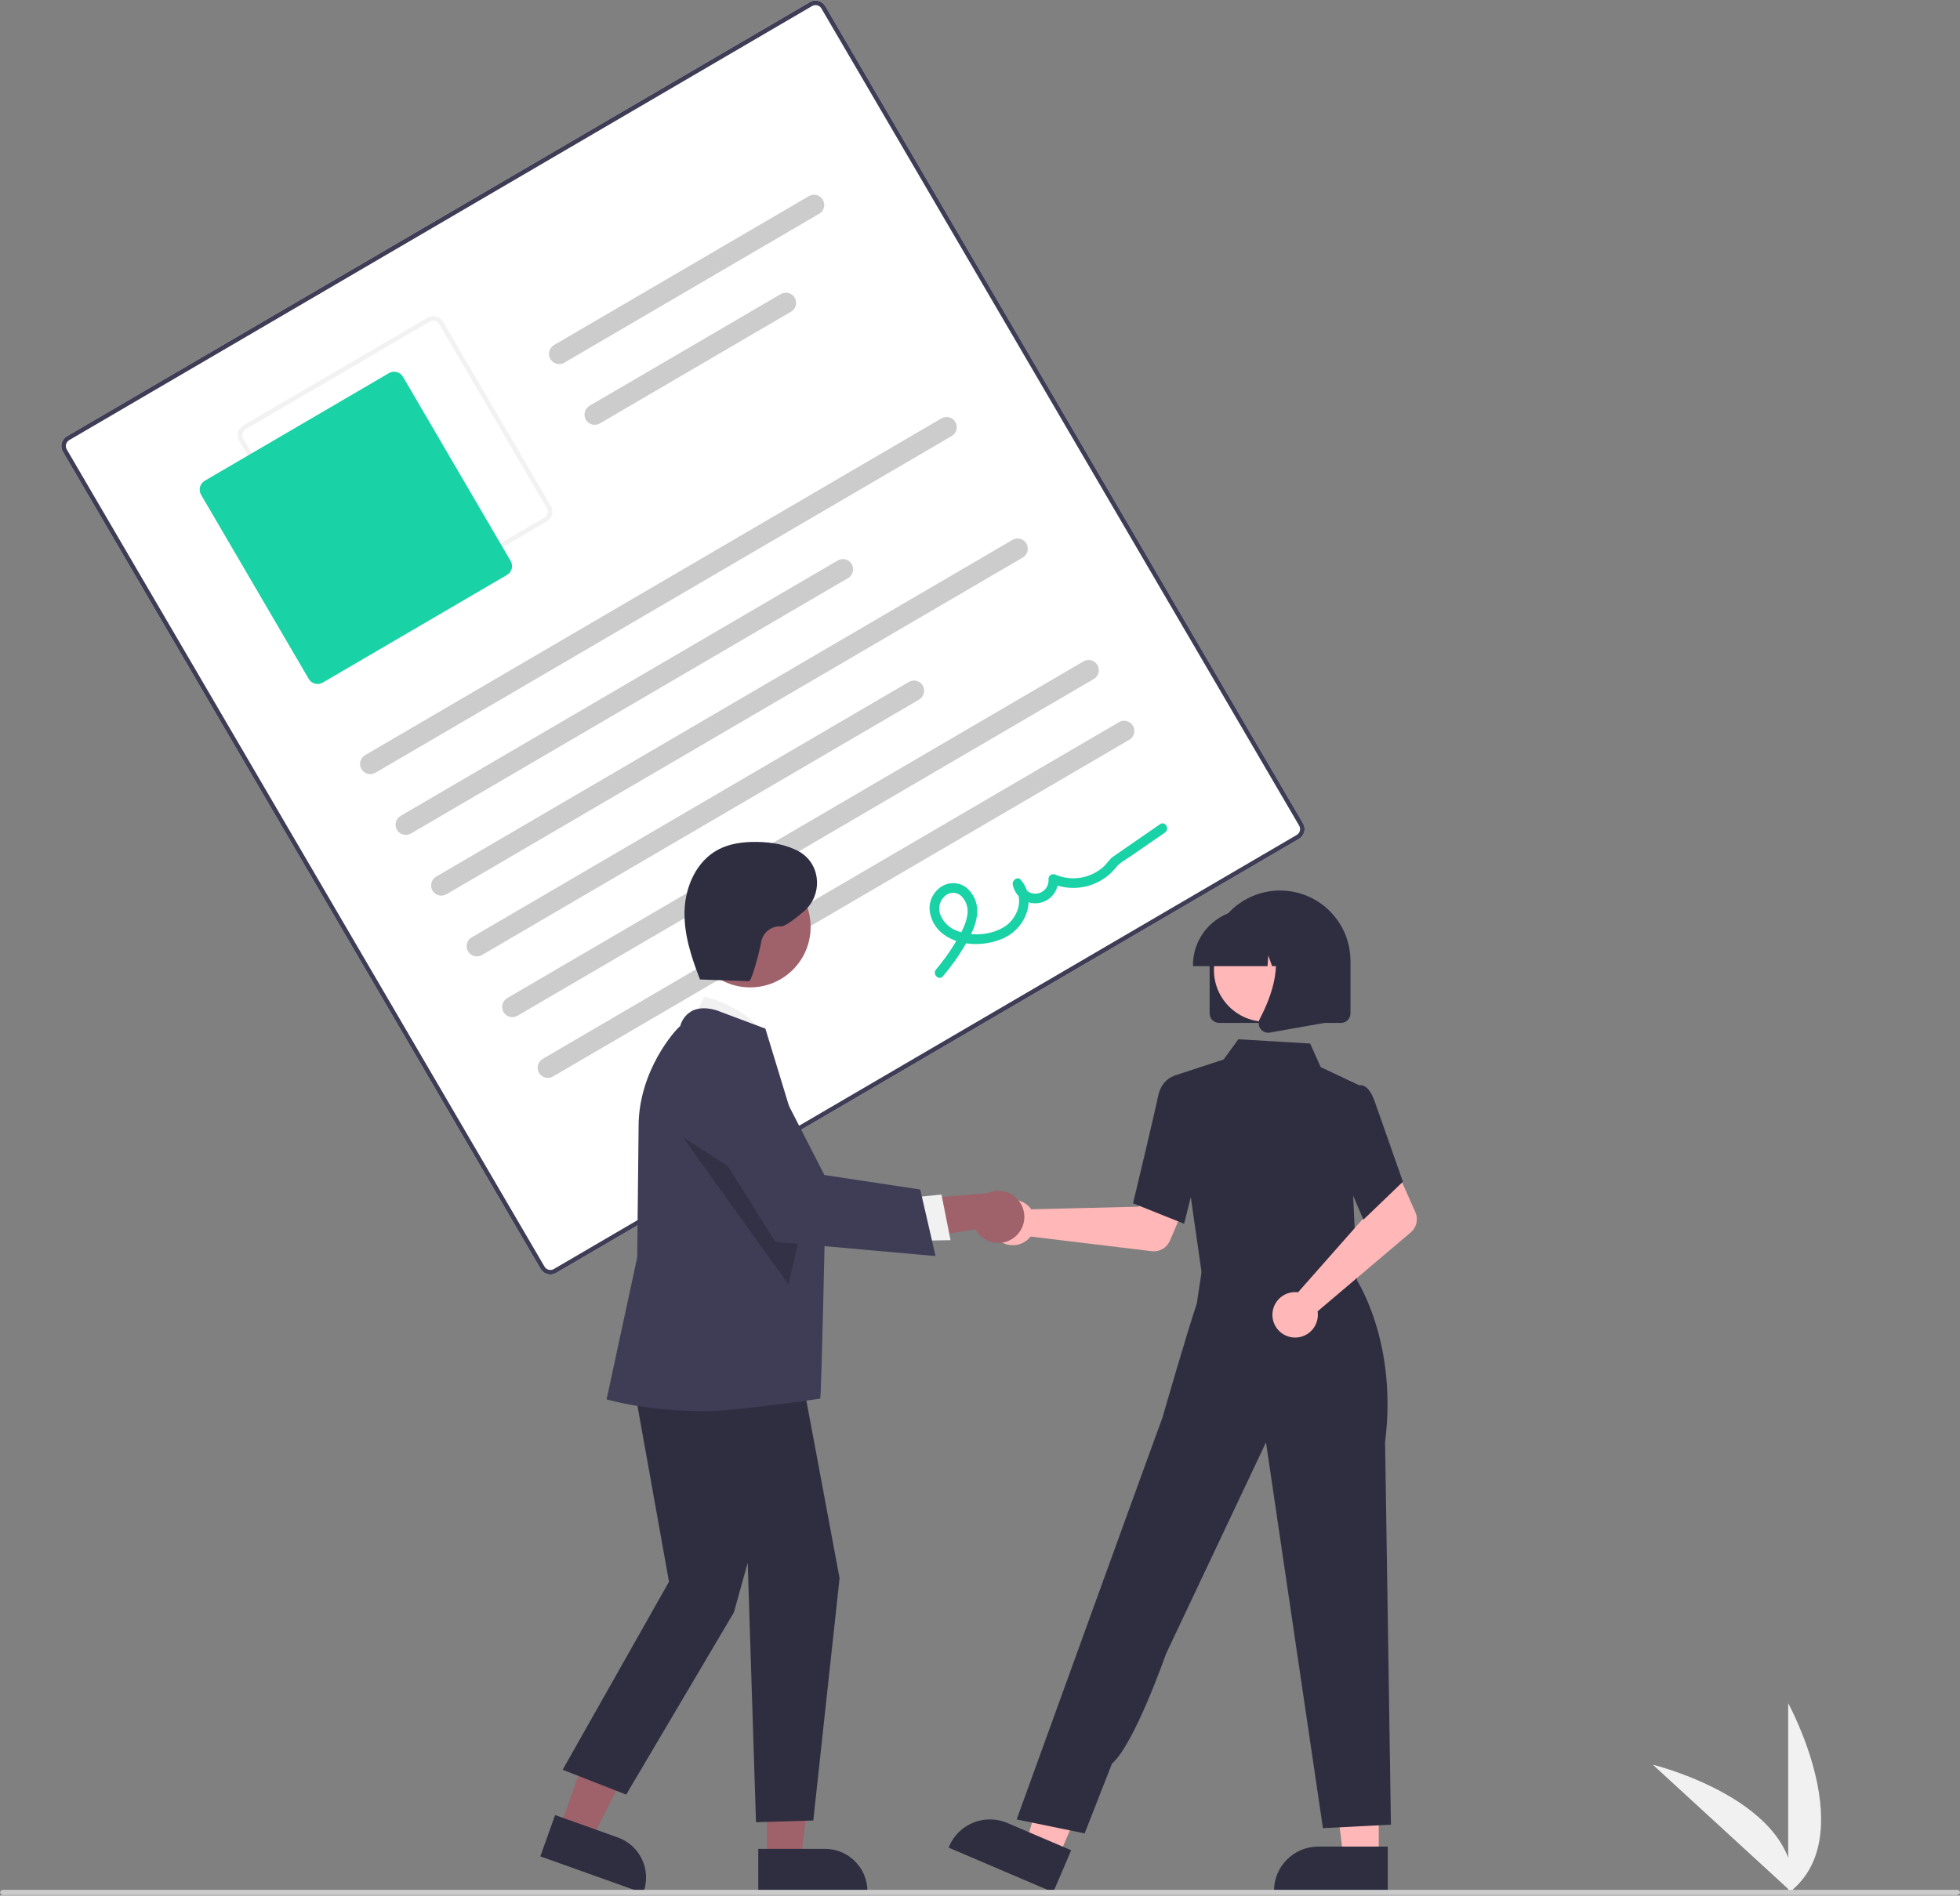 <svg width="399" height="386" viewBox="0 0 399 386" fill="none" xmlns="http://www.w3.org/2000/svg">
<rect x="0" y="0" width="399" height="386" fill="#808080" stroke="none"/>
<g clip-path="url(#clip0_2729_3273)">
<path d="M364.023 385.502V346.814C364.023 346.814 379.1 374.242 364.023 385.502Z" fill="#F1F1F1"/>
<path d="M364.96 385.495L336.461 359.332C336.461 359.332 366.862 366.774 364.96 385.495Z" fill="#F1F1F1"/>
<path d="M264.442 170.816L113.209 259.206C112.68 259.515 112.05 259.601 111.457 259.446C110.864 259.29 110.358 258.906 110.048 258.377L12.795 91.981C12.487 91.452 12.401 90.822 12.556 90.229C12.712 89.637 13.096 89.13 13.624 88.82L164.857 0.43C165.386 0.121 166.016 0.035 166.609 0.191C167.202 0.346 167.709 0.731 168.018 1.259L265.271 167.655C265.579 168.184 265.665 168.814 265.51 169.407C265.355 170 264.97 170.507 264.442 170.816Z" fill="white"/>
<path d="M264.442 170.816L113.209 259.206C112.68 259.515 112.05 259.601 111.457 259.446C110.864 259.29 110.358 258.906 110.048 258.377L12.795 91.981C12.487 91.452 12.401 90.822 12.556 90.229C12.712 89.637 13.096 89.13 13.624 88.82L164.857 0.43C165.386 0.121 166.016 0.035 166.609 0.191C167.202 0.346 167.709 0.731 168.018 1.259L265.271 167.655C265.579 168.184 265.665 168.814 265.51 169.407C265.355 170 264.97 170.507 264.442 170.816ZM14.091 89.618C13.774 89.804 13.543 90.108 13.45 90.464C13.357 90.819 13.408 91.197 13.593 91.515L110.846 257.911C111.032 258.228 111.336 258.459 111.691 258.552C112.047 258.645 112.425 258.594 112.743 258.408L263.975 170.018C264.293 169.832 264.523 169.528 264.616 169.173C264.71 168.817 264.658 168.439 264.473 168.121L167.22 1.726C167.034 1.408 166.73 1.178 166.375 1.085C166.019 0.991 165.641 1.043 165.324 1.228L14.091 89.618Z" fill="#3F3D56"/>
<path d="M111.298 106.189L73.789 128.112C73.26 128.42 72.63 128.506 72.037 128.351C71.445 128.195 70.938 127.811 70.628 127.283L48.705 89.774C48.397 89.244 48.311 88.614 48.466 88.022C48.622 87.429 49.006 86.922 49.535 86.612L87.043 64.69C87.573 64.381 88.203 64.295 88.796 64.451C89.388 64.606 89.895 64.99 90.205 65.519L112.127 103.028C112.436 103.557 112.522 104.187 112.366 104.78C112.211 105.372 111.827 105.879 111.298 106.189ZM50.001 87.41C49.684 87.596 49.453 87.9 49.36 88.256C49.267 88.612 49.318 88.99 49.504 89.307L71.426 126.816C71.612 127.133 71.916 127.364 72.272 127.457C72.627 127.55 73.005 127.499 73.323 127.314L110.832 105.391C111.149 105.205 111.38 104.901 111.473 104.545C111.566 104.19 111.514 103.812 111.329 103.494L89.407 65.985C89.221 65.668 88.917 65.438 88.561 65.344C88.206 65.251 87.827 65.303 87.51 65.488L50.001 87.41Z" fill="#F2F2F2"/>
<path d="M103.208 117.074L65.7 138.997C65.223 139.274 64.656 139.352 64.123 139.212C63.589 139.072 63.133 138.726 62.854 138.25L40.932 100.742C40.654 100.265 40.577 99.698 40.717 99.165C40.856 98.631 41.202 98.175 41.678 97.896L79.187 75.974C79.663 75.696 80.23 75.619 80.764 75.758C81.297 75.898 81.753 76.244 82.032 76.72L103.955 114.229C104.232 114.705 104.31 115.272 104.17 115.806C104.03 116.339 103.684 116.795 103.208 117.074Z" fill="#19D2A6"/>
<path d="M193.741 88.786L76.426 157.352C75.95 157.631 75.383 157.708 74.849 157.568C74.316 157.428 73.859 157.082 73.581 156.606C73.303 156.13 73.225 155.562 73.365 155.029C73.505 154.495 73.851 154.039 74.327 153.761L191.642 85.194C191.878 85.056 192.139 84.966 192.409 84.929C192.68 84.892 192.955 84.909 193.219 84.978C193.484 85.047 193.732 85.168 193.949 85.333C194.167 85.498 194.35 85.705 194.488 85.941C194.625 86.176 194.715 86.437 194.752 86.708C194.79 86.978 194.773 87.253 194.704 87.518C194.634 87.782 194.514 88.03 194.349 88.247C194.184 88.465 193.977 88.648 193.741 88.786Z" fill="#CCCCCC"/>
<path d="M172.641 117.714L83.657 169.722C83.421 169.86 83.16 169.95 82.89 169.987C82.619 170.024 82.344 170.008 82.08 169.938C81.546 169.799 81.09 169.452 80.812 168.976C80.533 168.5 80.456 167.933 80.595 167.399C80.735 166.865 81.082 166.409 81.558 166.131L170.542 114.123C170.777 113.985 171.038 113.895 171.309 113.858C171.579 113.821 171.855 113.838 172.119 113.907C172.383 113.976 172.631 114.097 172.848 114.262C173.066 114.427 173.249 114.633 173.387 114.869C173.525 115.105 173.615 115.366 173.652 115.636C173.689 115.907 173.672 116.182 173.603 116.446C173.534 116.711 173.413 116.958 173.248 117.176C173.083 117.394 172.876 117.577 172.641 117.714V117.714Z" fill="#CCCCCC"/>
<path d="M166.761 43.53L114.887 73.848C114.411 74.127 113.844 74.204 113.31 74.064C112.776 73.924 112.32 73.578 112.042 73.102C111.764 72.626 111.686 72.059 111.826 71.525C111.966 70.992 112.312 70.535 112.788 70.257L164.662 39.938C165.138 39.66 165.706 39.582 166.239 39.722C166.503 39.792 166.751 39.912 166.969 40.077C167.187 40.242 167.37 40.449 167.507 40.685C167.645 40.92 167.735 41.181 167.772 41.452C167.809 41.722 167.793 41.998 167.723 42.262C167.654 42.526 167.534 42.774 167.368 42.992C167.203 43.209 166.997 43.392 166.761 43.53Z" fill="#CCCCCC"/>
<path d="M161.042 63.466L122.114 86.218C121.878 86.356 121.617 86.446 121.347 86.483C121.076 86.52 120.801 86.504 120.537 86.434C120.272 86.365 120.024 86.245 119.807 86.079C119.589 85.914 119.406 85.708 119.269 85.472C119.131 85.236 119.041 84.976 119.004 84.705C118.967 84.435 118.983 84.159 119.052 83.895C119.122 83.631 119.242 83.383 119.407 83.165C119.573 82.948 119.779 82.765 120.015 82.627L158.943 59.875C159.419 59.597 159.986 59.519 160.52 59.659C161.053 59.799 161.51 60.145 161.788 60.621C162.066 61.097 162.144 61.665 162.004 62.198C161.864 62.732 161.518 63.188 161.042 63.466Z" fill="#CCCCCC"/>
<path d="M208.206 113.526L90.891 182.092C90.415 182.371 89.847 182.449 89.314 182.309C88.78 182.169 88.324 181.822 88.046 181.346C87.768 180.87 87.69 180.303 87.83 179.769C87.97 179.236 88.316 178.779 88.792 178.501L206.107 109.935C206.583 109.656 207.151 109.578 207.684 109.718C208.218 109.858 208.674 110.205 208.952 110.681C209.231 111.157 209.308 111.724 209.169 112.258C209.029 112.791 208.682 113.248 208.206 113.526V113.526Z" fill="#CCCCCC"/>
<path d="M187.105 142.455L98.121 194.462C97.886 194.6 97.625 194.69 97.355 194.727C97.084 194.764 96.809 194.748 96.544 194.679C96.28 194.609 96.032 194.489 95.815 194.324C95.597 194.158 95.414 193.952 95.276 193.716C95.139 193.48 95.049 193.22 95.011 192.949C94.974 192.679 94.991 192.403 95.06 192.139C95.129 191.875 95.25 191.627 95.415 191.409C95.58 191.192 95.787 191.009 96.022 190.871L185.006 138.863C185.242 138.725 185.503 138.635 185.774 138.598C186.044 138.561 186.319 138.578 186.584 138.647C186.848 138.716 187.096 138.837 187.313 139.002C187.531 139.167 187.714 139.374 187.852 139.609C187.989 139.845 188.079 140.106 188.117 140.377C188.154 140.647 188.137 140.922 188.068 141.187C187.998 141.451 187.878 141.699 187.713 141.916C187.548 142.134 187.341 142.317 187.105 142.455V142.455Z" fill="#CCCCCC"/>
<path d="M222.663 138.265L105.348 206.832C105.112 206.969 104.852 207.06 104.581 207.097C104.31 207.134 104.035 207.117 103.771 207.048C103.507 206.979 103.259 206.858 103.041 206.693C102.824 206.528 102.641 206.321 102.503 206.085C102.365 205.85 102.275 205.589 102.238 205.318C102.201 205.048 102.217 204.773 102.287 204.508C102.356 204.244 102.477 203.996 102.642 203.779C102.807 203.561 103.013 203.378 103.249 203.24L220.564 134.674C220.8 134.536 221.061 134.446 221.331 134.409C221.602 134.372 221.877 134.388 222.141 134.458C222.405 134.527 222.653 134.648 222.871 134.813C223.089 134.978 223.271 135.184 223.409 135.42C223.547 135.656 223.637 135.916 223.674 136.187C223.711 136.458 223.695 136.733 223.625 136.997C223.556 137.261 223.436 137.509 223.27 137.727C223.105 137.944 222.899 138.127 222.663 138.265Z" fill="#CCCCCC"/>
<path d="M229.894 150.636L112.579 219.203C112.343 219.34 112.082 219.431 111.811 219.468C111.541 219.505 111.266 219.488 111.001 219.419C110.737 219.35 110.489 219.229 110.272 219.064C110.054 218.899 109.871 218.692 109.733 218.457C109.596 218.221 109.506 217.96 109.468 217.689C109.431 217.419 109.448 217.144 109.517 216.879C109.587 216.615 109.707 216.367 109.872 216.15C110.037 215.932 110.244 215.749 110.48 215.611L227.795 147.045C228.03 146.907 228.291 146.817 228.562 146.78C228.832 146.743 229.108 146.759 229.372 146.829C229.636 146.898 229.884 147.019 230.101 147.184C230.319 147.349 230.502 147.555 230.64 147.791C230.778 148.027 230.868 148.288 230.905 148.558C230.942 148.829 230.925 149.104 230.856 149.368C230.787 149.632 230.666 149.88 230.501 150.098C230.336 150.315 230.129 150.498 229.894 150.636Z" fill="#CCCCCC"/>
<path d="M191.96 198.791C193.59 196.872 195.057 194.82 196.346 192.657C197.502 190.706 198.636 188.619 198.891 186.331C199.021 185.356 198.92 184.365 198.595 183.437C198.269 182.509 197.73 181.671 197.02 180.99C196.334 180.358 195.464 179.96 194.536 179.855C193.609 179.749 192.672 179.942 191.861 180.404C191.041 180.875 190.363 181.559 189.899 182.384C189.436 183.208 189.204 184.143 189.228 185.089C189.295 186.13 189.596 187.143 190.108 188.052C190.621 188.96 191.332 189.742 192.189 190.337C195.656 192.85 201.072 192.718 204.768 190.806C208.931 188.653 211.081 183.019 207.811 179.162C207.131 178.36 205.999 179.257 206.169 180.122C206.385 181.291 207.039 182.333 207.998 183.036C208.957 183.738 210.148 184.048 211.327 183.903C212.507 183.757 213.586 183.166 214.345 182.251C215.104 181.336 215.485 180.166 215.41 178.98L213.94 179.839C215.742 180.638 217.723 180.947 219.683 180.737C221.643 180.527 223.514 179.804 225.106 178.641C225.893 178.069 226.597 177.389 227.195 176.622C227.915 175.683 229.124 175.076 230.103 174.4L237.157 169.526C238.195 168.809 237.208 167.1 236.162 167.823L229.773 172.238C228.708 172.973 227.637 173.7 226.579 174.445C225.822 174.977 225.357 175.837 224.669 176.469C223.365 177.642 221.756 178.419 220.028 178.711C218.3 179.004 216.524 178.799 214.908 178.121C214.757 178.04 214.588 177.999 214.417 178.002C214.246 178.005 214.079 178.052 213.932 178.138C213.784 178.224 213.661 178.347 213.574 178.494C213.488 178.642 213.441 178.809 213.437 178.98C213.515 179.688 213.31 180.398 212.867 180.955C212.424 181.513 211.779 181.872 211.071 181.956C210.364 182.04 209.653 181.841 209.091 181.402C208.53 180.964 208.165 180.321 208.076 179.615L206.434 180.575C208.543 183.062 207.139 186.878 204.708 188.548C201.99 190.415 197.973 190.739 194.909 189.578C194.157 189.32 193.467 188.909 192.882 188.371C192.296 187.834 191.827 187.182 191.505 186.455C191.206 185.799 191.121 185.065 191.261 184.358C191.402 183.65 191.76 183.005 192.287 182.512C192.743 182.061 193.357 181.805 193.998 181.799C194.639 181.792 195.258 182.034 195.724 182.475C196.231 182.993 196.604 183.628 196.808 184.324C197.012 185.019 197.042 185.755 196.896 186.465C196.58 188.44 195.487 190.262 194.471 191.95C193.311 193.873 191.999 195.7 190.548 197.414C189.734 198.377 191.138 199.764 191.96 198.791L191.96 198.791Z" fill="#19D2A6"/>
<path d="M209.467 245.682C209.637 245.857 209.793 246.045 209.933 246.244L231.779 245.71L234.327 241.053L241.858 243.98L238.148 252.663C237.848 253.365 237.329 253.95 236.668 254.331C236.007 254.712 235.241 254.869 234.483 254.777L209.802 251.796C209.22 252.533 208.427 253.075 207.529 253.351C206.631 253.626 205.67 253.622 204.775 253.338C203.88 253.054 203.092 252.505 202.516 251.762C201.941 251.02 201.605 250.12 201.554 249.182C201.502 248.244 201.738 247.313 202.229 246.512C202.719 245.711 203.442 245.079 204.301 244.699C205.16 244.319 206.115 244.209 207.037 244.385C207.96 244.561 208.807 245.013 209.467 245.682Z" fill="#FFB7B7"/>
<path d="M280.678 378.353H273.495L270.078 350.646L280.679 350.647L280.678 378.353Z" fill="#FFB7B7"/>
<path d="M282.509 385.316L259.348 385.315V385.023C259.348 382.632 260.298 380.339 261.988 378.648C263.679 376.958 265.972 376.008 268.363 376.008H268.363L282.509 376.008L282.509 385.316Z" fill="#2F2E41"/>
<path d="M215.457 378.194L208.852 375.372L216.593 348.551L226.342 352.716L215.457 378.194Z" fill="#FFB7B7"/>
<path d="M214.404 385.316L193.105 376.217L193.221 375.948C194.16 373.749 195.934 372.014 198.153 371.123C200.372 370.233 202.853 370.26 205.052 371.199L205.053 371.199L218.061 376.757L214.404 385.316Z" fill="#2F2E41"/>
<path d="M245.766 251.684L245.246 260.101L260.43 261.726L276.316 263.426L271.64 250.645L245.766 251.684Z" fill="#FFB7B7"/>
<path d="M244.769 260.209L238.871 219.09L249.095 215.739L252.097 211.621L266.71 212.486L268.855 217.291L276.646 220.973L275.449 243.211L276.322 261.813L244.769 260.209Z" fill="#2F2E41"/>
<path d="M241.055 249.19L230.656 245.03L230.701 244.845C230.745 244.658 235.171 226.163 235.759 223.191C236.371 220.094 238.608 219.238 238.703 219.203L238.772 219.178L242.887 220.43L244.695 234.632L241.055 249.19Z" fill="#2F2E41"/>
<path d="M220.803 373.323L206.961 370.483L229.085 309.434L236.657 288.611C236.657 288.611 241.46 271.915 243.63 265.454L244.939 256.785L275.937 260.216C275.937 260.216 284.595 272.931 281.964 293.655L283.154 371.548L269.311 372.258L257.717 293.699L237.367 336.764C237.367 336.764 230.953 355.142 226.364 359.125L220.803 373.323Z" fill="#2F2E41"/>
<path d="M263.512 263.109C263.756 263.103 263.999 263.117 264.241 263.149L278.702 246.766L277.02 241.731L284.287 238.199L288.131 246.824C288.442 247.52 288.518 248.299 288.348 249.043C288.179 249.786 287.772 250.455 287.19 250.948L268.223 267.02C268.367 267.948 268.226 268.898 267.818 269.744C267.409 270.59 266.753 271.291 265.936 271.755C265.119 272.218 264.18 272.422 263.245 272.339C262.309 272.257 261.421 271.891 260.698 271.291C259.976 270.691 259.453 269.885 259.199 268.981C258.946 268.076 258.973 267.116 259.279 266.228C259.584 265.34 260.153 264.566 260.909 264.008C261.665 263.451 262.573 263.138 263.512 263.109Z" fill="#FFB7B7"/>
<path d="M277.544 248.361L271.512 234.171L273.865 224.287L276.4 221.084C276.585 221.005 276.785 220.965 276.987 220.967C277.189 220.969 277.389 221.013 277.573 221.095C278.508 221.472 279.304 222.625 279.939 224.523L285.593 240.626L277.544 248.361Z" fill="#2F2E41"/>
<path d="M246.246 206.365V195.667C246.246 191.865 247.756 188.219 250.445 185.531C253.133 182.842 256.779 181.332 260.581 181.332C264.383 181.332 268.029 182.842 270.717 185.531C273.406 188.219 274.916 191.865 274.916 195.667V206.365C274.915 206.875 274.712 207.365 274.351 207.726C273.99 208.087 273.501 208.29 272.99 208.29H248.172C247.661 208.29 247.172 208.087 246.811 207.726C246.45 207.365 246.247 206.875 246.246 206.365Z" fill="#2F2E41"/>
<path d="M257.635 208.041C263.439 208.041 268.145 203.336 268.145 197.531C268.145 191.727 263.439 187.021 257.635 187.021C251.83 187.021 247.125 191.727 247.125 197.531C247.125 203.336 251.83 208.041 257.635 208.041Z" fill="#FFB7B7"/>
<path d="M242.855 196.521C242.859 193.515 244.055 190.633 246.18 188.507C248.306 186.381 251.189 185.185 254.195 185.182H256.335C259.341 185.185 262.223 186.381 264.349 188.507C266.475 190.633 267.671 193.515 267.674 196.521V196.735H263.153L261.61 192.417L261.302 196.735H258.965L258.187 194.556L258.031 196.735H242.856L242.855 196.521Z" fill="#2F2E41"/>
<path d="M256.601 209.492C256.389 209.205 256.262 208.863 256.236 208.507C256.209 208.15 256.284 207.794 256.451 207.478C258.718 203.165 261.893 195.197 257.679 190.283L257.376 189.93H269.609V208.295L258.496 210.256C258.384 210.276 258.27 210.286 258.155 210.286C257.852 210.286 257.553 210.214 257.283 210.076C257.013 209.938 256.779 209.738 256.601 209.492Z" fill="#2F2E41"/>
<path d="M113.902 372.3L120.394 374.62L132.431 350.686L122.851 347.262L113.902 372.3Z" fill="#9F616A"/>
<path d="M109.996 378.002L113.003 369.59L125.787 374.159C127.946 374.933 129.71 376.532 130.691 378.606C131.673 380.679 131.792 383.057 131.022 385.218L130.928 385.482L109.996 378.002Z" fill="#2F2E41"/>
<path d="M156.114 378.723L163.008 378.722L166.288 352.133L156.113 352.133L156.114 378.723Z" fill="#9F616A"/>
<path d="M154.359 376.471L167.935 376.471H167.936C169.072 376.471 170.197 376.694 171.247 377.129C172.297 377.564 173.25 378.201 174.054 379.005C174.857 379.808 175.495 380.762 175.929 381.811C176.364 382.861 176.588 383.986 176.588 385.122V385.404L154.36 385.404L154.359 376.471Z" fill="#2F2E41"/>
<path d="M140.406 208.846L143.404 202.922C143.404 202.922 154.573 205.72 155.588 212.193L140.406 208.846Z" fill="#F1F1F1"/>
<path d="M128.035 276.584L136.188 322.081L114.539 360.366L127.472 365.427L149.402 328.315L152.213 318.194L153.9 371.05L165.564 370.696L170.912 321.341L162.334 275.459L128.035 276.584Z" fill="#2F2E41"/>
<path d="M143.509 287.34C131.531 287.34 123.927 285.049 123.756 285.012L123.48 284.954L129.719 256.029L130 229.348C130 218.042 137.441 209.706 138.474 208.937C138.648 208.25 138.97 207.61 139.416 207.061C139.863 206.512 140.424 206.067 141.061 205.757C143.543 204.631 146.576 205.982 146.704 206.041L155.808 209.454L155.851 209.58C155.961 209.904 167.952 249.27 167.952 249.27C167.952 249.27 167.226 283.665 166.973 284.792C166.973 284.792 150.164 287.34 143.509 287.34Z" fill="#3F3D56"/>
<path d="M152.715 201.057C159.511 201.057 165.02 195.548 165.02 188.752C165.02 181.956 159.511 176.447 152.715 176.447C145.919 176.447 140.41 181.956 140.41 188.752C140.41 195.548 145.919 201.057 152.715 201.057Z" fill="#9F616A"/>
<path opacity="0.2" d="M138.996 231.529L160.523 261.565L163.702 247.538L138.996 231.529Z" fill="black"/>
<path d="M206.488 251.965C205.883 252.444 205.18 252.784 204.429 252.962C203.678 253.14 202.897 253.151 202.141 252.994C201.385 252.837 200.672 252.517 200.054 252.055C199.435 251.593 198.925 251.001 198.56 250.321L180.031 253.287L184.045 244.4L201.025 242.946C202.209 242.409 203.548 242.324 204.79 242.708C206.032 243.091 207.089 243.917 207.763 245.029C208.436 246.141 208.678 247.461 208.443 248.739C208.209 250.017 207.513 251.165 206.489 251.965H206.488Z" fill="#9F616A"/>
<path d="M185 243.895L191.658 243.242L193.503 252.529L185.125 252.678L185 243.895Z" fill="#F1F1F1"/>
<path d="M190.454 255.764L157.848 252.861L141.383 226.677L141.333 226.446C140.865 224.307 141.193 222.071 142.253 220.156C143.314 218.24 145.035 216.776 147.096 216.037C149.157 215.298 151.416 215.334 153.452 216.139C155.489 216.943 157.162 218.462 158.161 220.41L167.826 239.262L187.331 242.211L190.454 255.764Z" fill="#3F3D56"/>
<path d="M142.235 199.436L152.448 199.802C153.071 199.825 154.761 193.106 154.982 191.712C155.157 190.805 155.656 189.992 156.386 189.426C157.116 188.86 158.027 188.579 158.95 188.635C159.714 188.707 161.642 187.279 163.631 185.588C167.408 182.377 167.212 176.346 163.063 173.633C162.949 173.559 162.838 173.491 162.729 173.43C160.112 171.965 157.05 171.473 154.051 171.436C151.332 171.402 148.536 171.744 146.141 173.031C141.847 175.338 139.562 180.379 139.361 185.25C139.16 190.12 140.722 194.883 142.494 199.424" fill="#2F2E41"/>
<path d="M398.254 385.886H0.578C0.436 385.886 0.3 385.83 0.2 385.729C0.099 385.629 0.043 385.493 0.043 385.351C0.043 385.209 0.099 385.073 0.2 384.973C0.3 384.873 0.436 384.816 0.578 384.816H398.467C398.609 384.816 398.745 384.873 398.845 384.973C398.945 385.073 399.002 385.209 399.002 385.351C399.002 385.647 398.55 385.886 398.254 385.886Z" fill="#CBCBCB"/>
</g>
<defs>
<clipPath id="clip0_2729_3273">
<rect width="398.959" height="385.772" fill="white" transform="translate(0.043 0.114)"/>
</clipPath>
</defs>
</svg>
